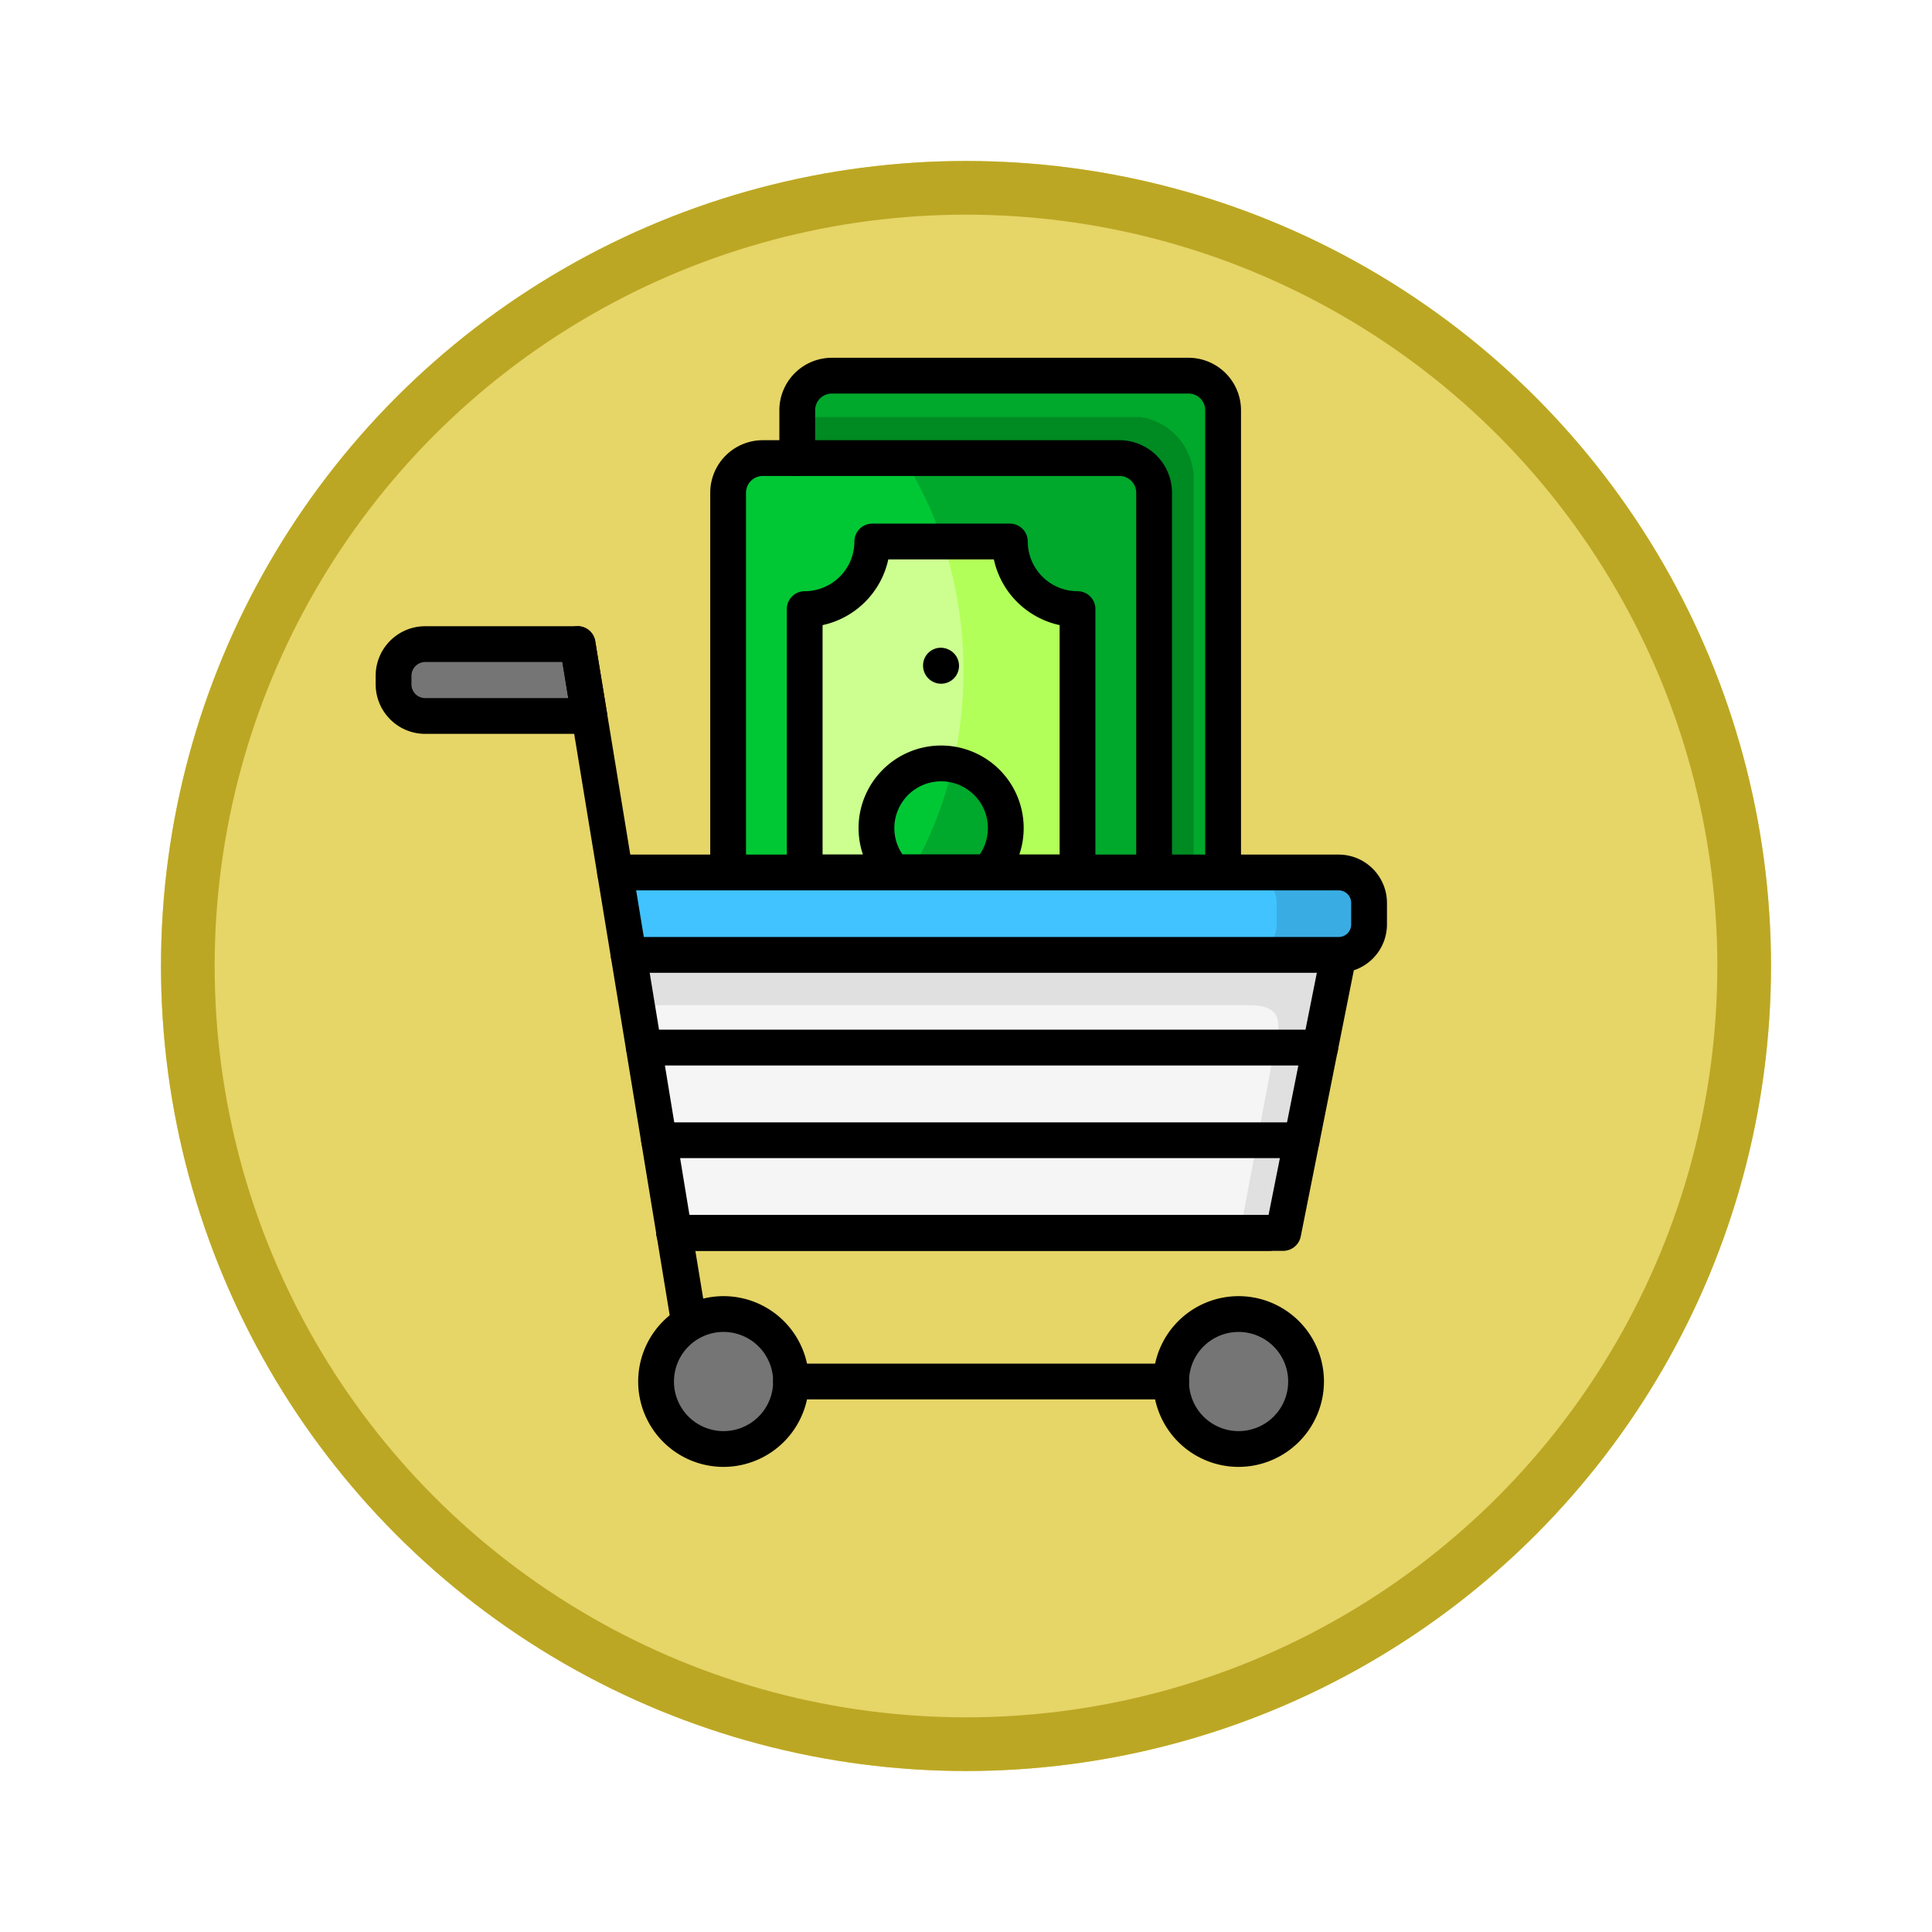 <svg xmlns="http://www.w3.org/2000/svg" xmlns:xlink="http://www.w3.org/1999/xlink" width="108" height="108" viewBox="0 0 108 108">
  <defs>
    <filter id="Fondo" x="0" y="0" width="108" height="108" filterUnits="userSpaceOnUse">
      <feOffset dy="3" input="SourceAlpha"/>
      <feGaussianBlur stdDeviation="3" result="blur"/>
      <feFlood flood-opacity="0.161"/>
      <feComposite operator="in" in2="blur"/>
      <feComposite in="SourceGraphic"/>
    </filter>
    <clipPath id="clip-path">
      <rect id="Rectángulo_408197" data-name="Rectángulo 408197" width="56.532" height="62" fill="none"/>
    </clipPath>
  </defs>
  <g id="Icono" transform="translate(8.5 -689)">
    <g transform="matrix(1, 0, 0, 1, -8.5, 689)" filter="url(#Fondo)">
      <g id="Fondo-2" data-name="Fondo" transform="translate(9 6)" fill="#e6d567" stroke="#bca724" stroke-width="3">
        <circle cx="45" cy="45" r="45" stroke="none"/>
        <circle cx="45" cy="45" r="43.5" fill="none"/>
      </g>
    </g>
    <g id="Grupo_1151638" data-name="Grupo 1151638" transform="translate(12.5 709)">
      <g id="Grupo_1151637" data-name="Grupo 1151637" clip-path="url(#clip-path)">
        <path id="Trazado_986471" data-name="Trazado 986471" d="M23.219,57.228A3.774,3.774,0,1,0,19.444,61a3.773,3.773,0,0,0,3.775-3.772" fill="#757575" fill-rule="evenodd"/>
        <path id="Trazado_986472" data-name="Trazado 986472" d="M44.466,57.228a3.772,3.772,0,1,0,3.772-3.772,3.774,3.774,0,0,0-3.772,3.772" fill="#757575" fill-rule="evenodd"/>
        <path id="Trazado_986473" data-name="Trazado 986473" d="M11.946,20.024l-.658-4.018H2.765A1.773,1.773,0,0,0,1,17.775v.48a1.772,1.772,0,0,0,1.765,1.769Z" fill="#757575" fill-rule="evenodd"/>
        <path id="Trazado_986474" data-name="Trazado 986474" d="M43.516,28.771V7.541A1.939,1.939,0,0,0,41.58,5.609H21.639A1.939,1.939,0,0,0,19.7,7.541v21.23l12.358,2.847Z" fill="#00c835" fill-rule="evenodd"/>
        <path id="Trazado_986475" data-name="Trazado 986475" d="M39.235,28.771V14.049a3.78,3.78,0,0,1-3.783-3.779H27.763a3.777,3.777,0,0,1-3.779,3.779V28.771l8.077,2.847Z" fill="#ccff90" fill-rule="evenodd"/>
        <path id="Trazado_986476" data-name="Trazado 986476" d="M35.225,26.29a3.615,3.615,0,1,0-6.245,2.48h5.259a3.6,3.6,0,0,0,.986-2.48" fill="#00c835" fill-rule="evenodd"/>
        <path id="Trazado_986477" data-name="Trazado 986477" d="M23.564,5.608H41.58A1.939,1.939,0,0,1,43.516,7.54V28.77h3.857V2.932A1.938,1.938,0,0,0,45.438,1H25.5a1.936,1.936,0,0,0-1.932,1.932Z" fill="#00a82c" fill-rule="evenodd"/>
        <path id="Trazado_986478" data-name="Trazado 986478" d="M42.765,3.317h-19.2V5.609H41.58a1.939,1.939,0,0,1,1.936,1.932v21.23h2.21V6.879a3.5,3.5,0,0,0-2.961-3.562" fill="#008a22" fill-rule="evenodd"/>
        <path id="Trazado_986479" data-name="Trazado 986479" d="M35.225,26.29a3.613,3.613,0,0,0-2.95-3.551,21.33,21.33,0,0,1-2.366,6.031h4.33a3.6,3.6,0,0,0,.986-2.48" fill="#00a82c" fill-rule="evenodd"/>
        <path id="Trazado_986480" data-name="Trazado 986480" d="M32.275,22.739a3.613,3.613,0,0,1,1.964,6.032h5V14.049a3.779,3.779,0,0,1-3.782-3.779H31.7a23.013,23.013,0,0,1,1.157,7.263,23.234,23.234,0,0,1-.584,5.206" fill="#b2ff59" fill-rule="evenodd"/>
        <path id="Trazado_986481" data-name="Trazado 986481" d="M39.235,14.049V28.771h4.281V7.541A1.94,1.94,0,0,0,41.58,5.608H29.489A20.888,20.888,0,0,1,31.7,10.27h3.75a3.78,3.78,0,0,0,3.783,3.779" fill="#00a82c" fill-rule="evenodd"/>
        <path id="Trazado_986482" data-name="Trazado 986482" d="M43.516,29.771a1,1,0,0,1-1-1V7.542a.936.936,0,0,0-.936-.934H21.639a.936.936,0,0,0-.936.934V28.771a1,1,0,0,1-2,0V7.542a2.938,2.938,0,0,1,2.936-2.934H41.58a2.938,2.938,0,0,1,2.936,2.934V28.771a1,1,0,0,1-1,1"/>
        <path id="Trazado_986483" data-name="Trazado 986483" d="M39.234,29.771H23.983a1,1,0,0,1-1-1V14.049a1,1,0,0,1,1-1,2.783,2.783,0,0,0,2.779-2.779,1,1,0,0,1,1-1h7.69a1,1,0,0,1,1,1,2.785,2.785,0,0,0,2.782,2.779,1,1,0,0,1,1,1V28.771a1,1,0,0,1-1,1m-14.251-2H38.234V14.944a4.8,4.8,0,0,1-3.677-3.674h-5.9a4.8,4.8,0,0,1-3.674,3.674Z"/>
        <path id="Trazado_986484" data-name="Trazado 986484" d="M34.239,29.771H28.98a1,1,0,0,1-.727-.313,4.615,4.615,0,1,1,6.713,0,1,1,0,0,1-.727.313m-4.786-2h4.313a2.615,2.615,0,1,0-4.313,0"/>
        <path id="Trazado_986485" data-name="Trazado 986485" d="M31.608,18.22a1,1,0,0,1-.452-.108,1.016,1.016,0,0,1-.453-1.353.991.991,0,0,1,1.33-.445l.029.014a1,1,0,0,1-.454,1.892"/>
        <path id="Trazado_986486" data-name="Trazado 986486" d="M47.373,29.771a1,1,0,0,1-1-1V2.933A.935.935,0,0,0,45.437,2H25.5a.933.933,0,0,0-.933.933V5.608a1,1,0,0,1-2,0V2.933A2.936,2.936,0,0,1,25.5,0H45.437a2.937,2.937,0,0,1,2.936,2.933V28.771a1,1,0,0,1-1,1"/>
        <path id="Trazado_986487" data-name="Trazado 986487" d="M16.692,48.922h34.04l3.1-15.544H14.141Z" fill="#f5f5f5" fill-rule="evenodd"/>
        <path id="Trazado_986488" data-name="Trazado 986488" d="M14.141,33.379H53.832a1.705,1.705,0,0,0,1.7-1.7V30.472a1.705,1.705,0,0,0-1.7-1.7H13.383l.431,2.633Z" fill="#40c3ff" fill-rule="evenodd"/>
        <path id="Trazado_986489" data-name="Trazado 986489" d="M14.6,36.19H48.747c2.341,0,1.747,1.274,1.295,3.526l-1.733,9.206h2.423l3.1-15.543H14.141Z" fill="#e0e0e0" fill-rule="evenodd"/>
        <path id="Trazado_986490" data-name="Trazado 986490" d="M50.366,30.472v1.206a1.706,1.706,0,0,1-1.7,1.7h5.17a1.705,1.705,0,0,0,1.7-1.7V30.472a1.705,1.705,0,0,0-1.7-1.7h-5.17a1.706,1.706,0,0,1,1.7,1.7" fill="#39ade3" fill-rule="evenodd"/>
        <path id="Trazado_986491" data-name="Trazado 986491" d="M44.466,58.227H23.219a1,1,0,0,1,0-2H44.466a1,1,0,1,1,0,2"/>
        <path id="Trazado_986492" data-name="Trazado 986492" d="M19.443,62a4.772,4.772,0,1,1,4.776-4.773A4.778,4.778,0,0,1,19.443,62m0-7.544a2.772,2.772,0,1,0,2.776,2.771,2.775,2.775,0,0,0-2.776-2.771"/>
        <path id="Trazado_986493" data-name="Trazado 986493" d="M48.238,62a4.772,4.772,0,1,1,4.772-4.773A4.778,4.778,0,0,1,48.238,62m0-7.544a2.772,2.772,0,1,0,2.772,2.771,2.775,2.775,0,0,0-2.772-2.771"/>
        <path id="Trazado_986494" data-name="Trazado 986494" d="M11.946,21.024H2.765A2.771,2.771,0,0,1,0,18.255v-.48a2.77,2.77,0,0,1,2.765-2.769h8.522a1,1,0,0,1,.987.838l.658,4.017a1,1,0,0,1-.986,1.163M2.765,17.006A.777.777,0,0,0,2,17.775v.48a.768.768,0,0,0,.765.769h8l-.33-2.018Z"/>
        <path id="Trazado_986495" data-name="Trazado 986495" d="M53.832,34.379H14.142a1,1,0,1,1,0-2h39.69a.7.7,0,0,0,.7-.7V30.472a.7.7,0,0,0-.7-.7H13.383a1,1,0,1,1,0-2H53.832a2.705,2.705,0,0,1,2.7,2.7v1.206a2.705,2.705,0,0,1-2.7,2.7"/>
        <path id="Trazado_986496" data-name="Trazado 986496" d="M50.732,49.923H16.692a1,1,0,0,1-.986-.838L10.3,16.168a1,1,0,0,1,.825-1.148.989.989,0,0,1,1.149.824l5.268,32.079h32.37l2.939-14.739a1,1,0,0,1,1.961.39l-3.1,15.544a1,1,0,0,1-.98.805"/>
        <path id="Trazado_986497" data-name="Trazado 986497" d="M17.446,54.506a1,1,0,0,1-.986-.838l-.754-4.583a1,1,0,0,1,1.973-.324l.755,4.583a1,1,0,0,1-.824,1.148.924.924,0,0,1-.164.014"/>
        <path id="Trazado_986498" data-name="Trazado 986498" d="M49.935,49.923H16.692a1,1,0,0,1,0-2H49.935a1,1,0,0,1,0,2"/>
        <path id="Trazado_986499" data-name="Trazado 986499" d="M51.764,44.741H15.842a1,1,0,1,1,0-2H51.764a1,1,0,1,1,0,2"/>
        <path id="Trazado_986500" data-name="Trazado 986500" d="M52.8,39.56h-37.8a1,1,0,1,1,0-2H52.8a1,1,0,0,1,0,2"/>
      </g>
    </g>
  </g>
</svg>
